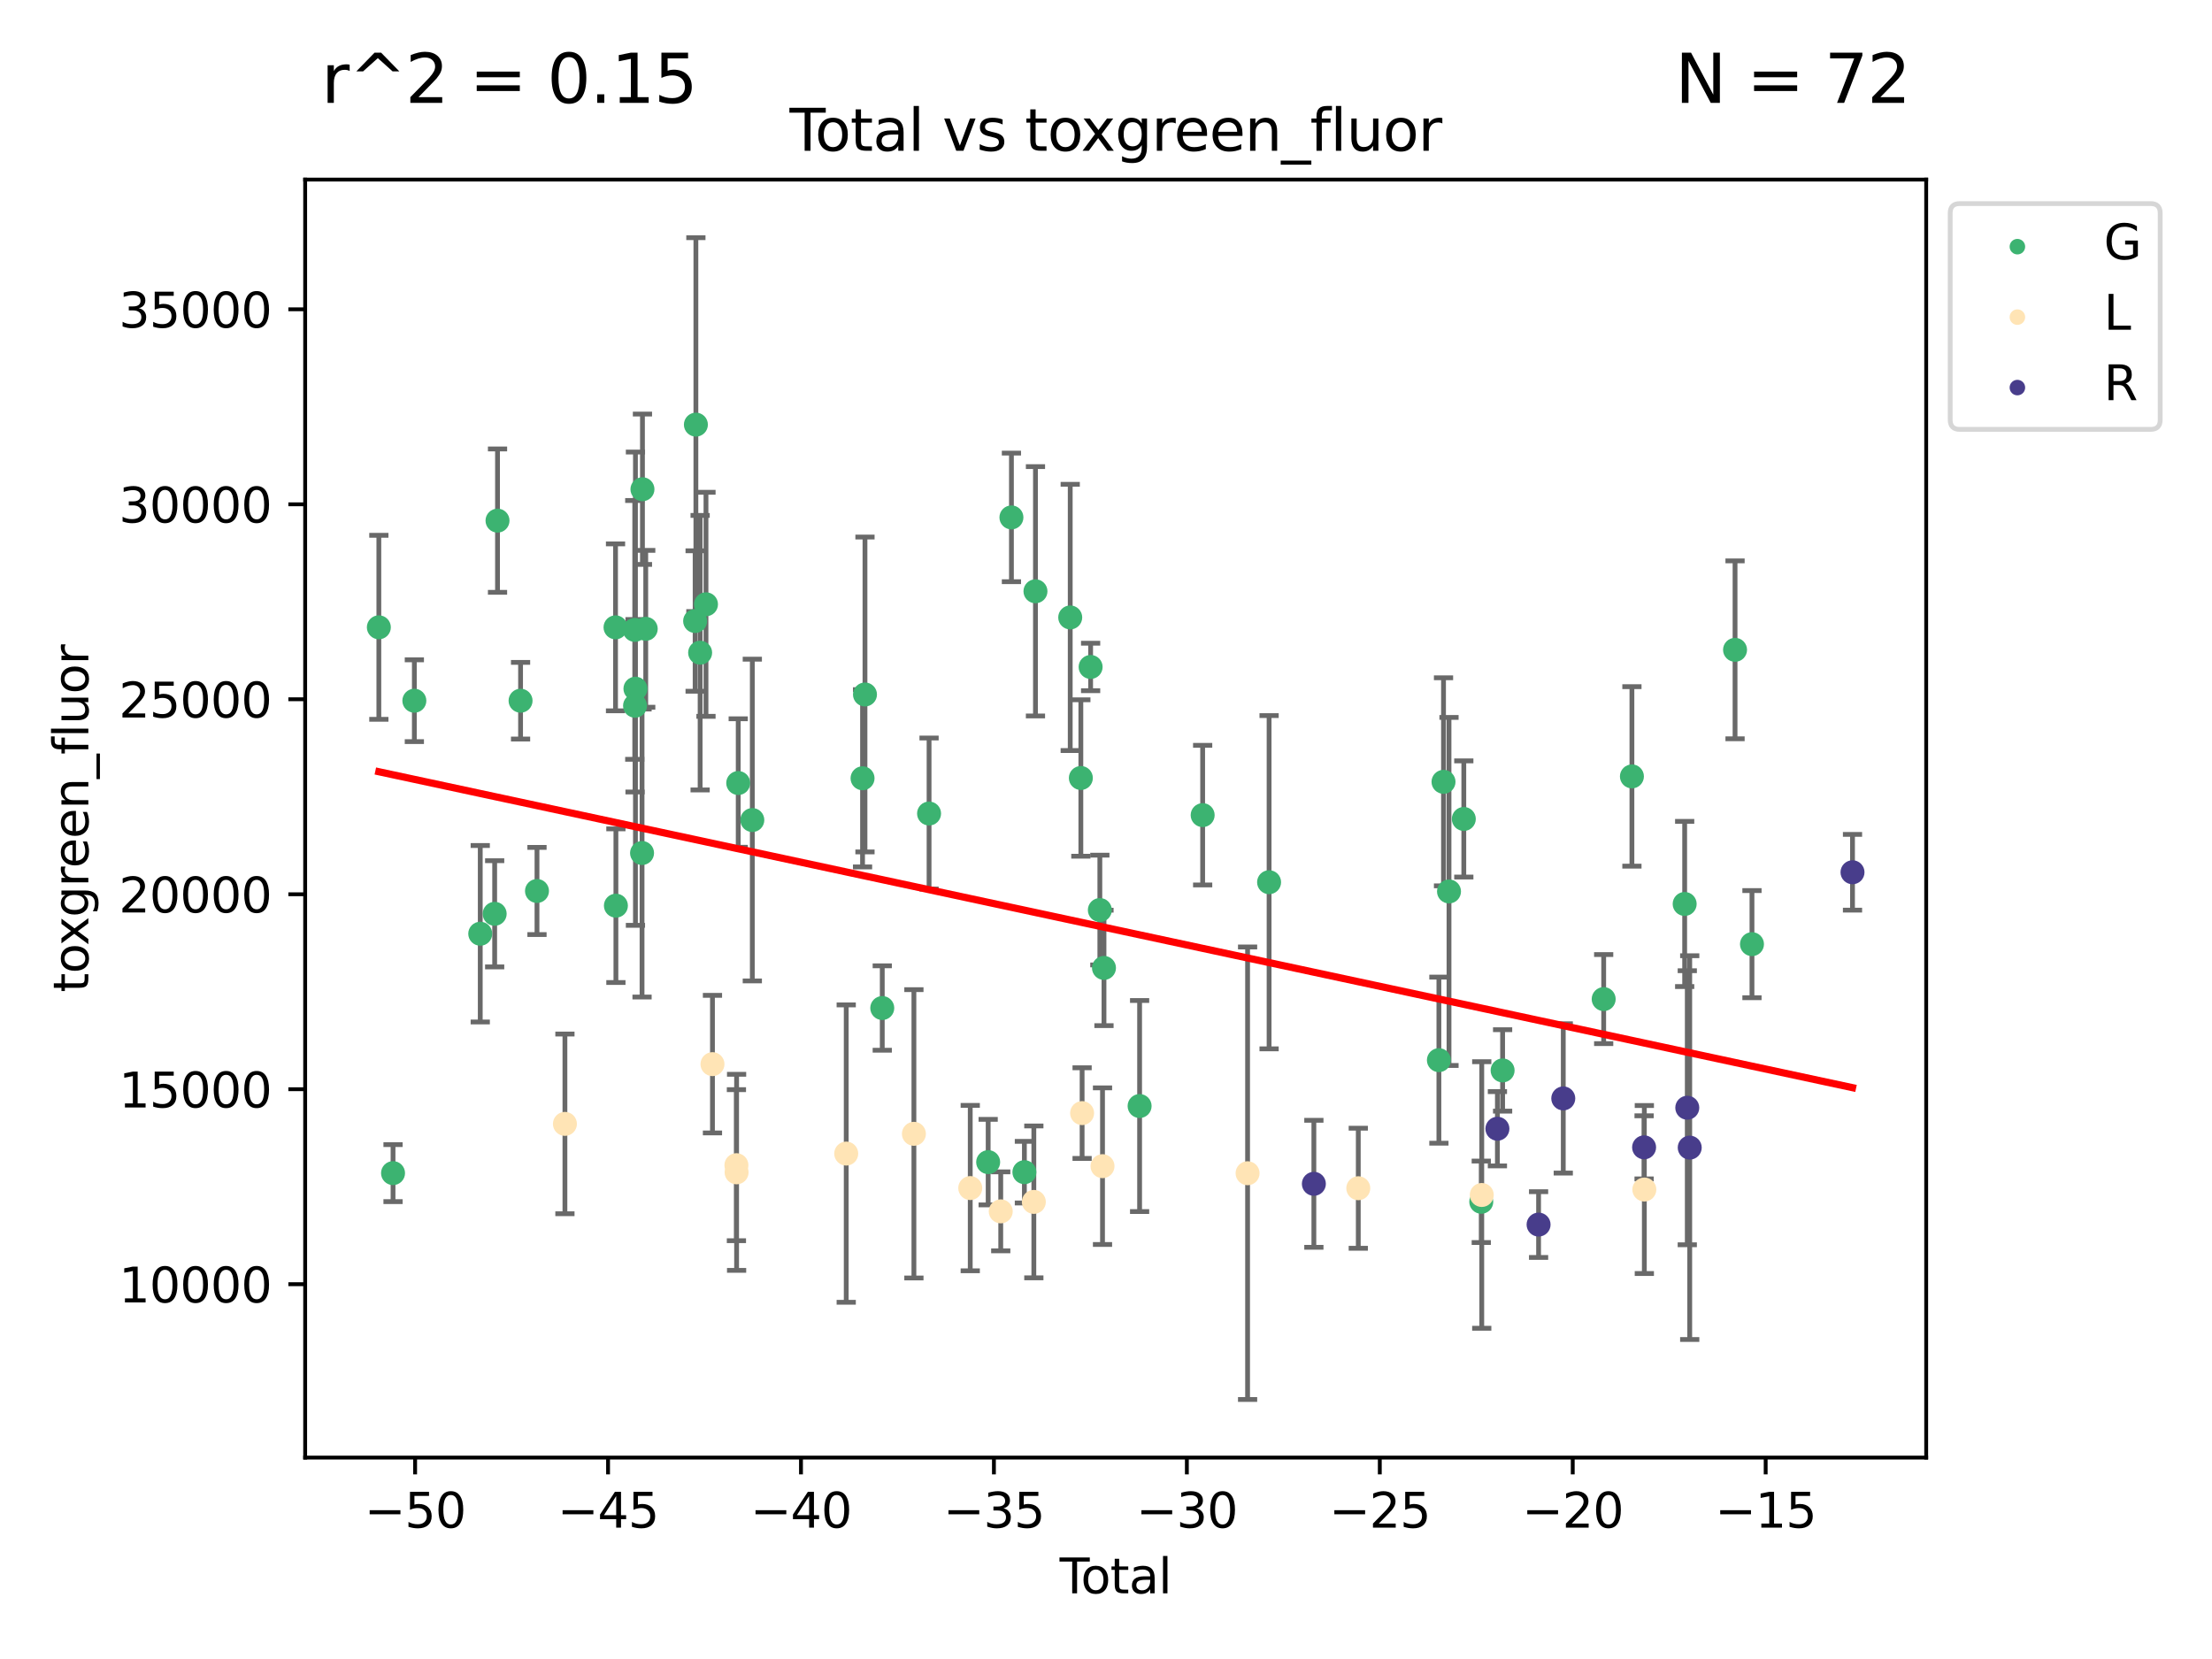 <?xml version="1.0" encoding="utf-8" standalone="no"?>
<!DOCTYPE svg PUBLIC "-//W3C//DTD SVG 1.1//EN"
  "http://www.w3.org/Graphics/SVG/1.1/DTD/svg11.dtd">
<svg xmlns:xlink="http://www.w3.org/1999/xlink" width="460.8pt" height="345.6pt" viewBox="0 0 460.8 345.6" xmlns="http://www.w3.org/2000/svg" version="1.1">
 <defs>
  <style type="text/css">*{stroke-linejoin: round; stroke-linecap: butt}</style>
 </defs>
 <g id="figure_1">
  <g id="patch_1">
   <path d="M 0 345.6 
L 460.8 345.6 
L 460.8 0 
L 0 0 
z
" style="fill: #ffffff"/>
  </g>
  <g id="axes_1">
   <g id="patch_2">
    <path d="M 63.571 303.64 
L 401.26 303.64 
L 401.26 37.411 
L 63.571 37.411 
z
" style="fill: #ffffff"/>
   </g>
   <g id="PathCollection_1">
    <defs>
     <path id="m576dd0f51a" d="M 0 1.118 
C 0.297 1.118 0.581 1 0.791 0.791 
C 1 0.581 1.118 0.297 1.118 0 
C 1.118 -0.297 1 -0.581 0.791 -0.791 
C 0.581 -1 0.297 -1.118 0 -1.118 
C -0.297 -1.118 -0.581 -1 -0.791 -0.791 
C -1 -0.581 -1.118 -0.297 -1.118 0 
C -1.118 0.297 -1 0.581 -0.791 0.791 
C -0.581 1 -0.297 1.118 0 1.118 
z
" style="stroke: #3cb371"/>
    </defs>
    <g clip-path="url(#p18aa67ae28)">
     <use xlink:href="#m576dd0f51a" x="78.921" y="130.68" style="fill: #3cb371; stroke: #3cb371"/>
     <use xlink:href="#m576dd0f51a" x="81.876" y="244.382" style="fill: #3cb371; stroke: #3cb371"/>
     <use xlink:href="#m576dd0f51a" x="86.317" y="145.971" style="fill: #3cb371; stroke: #3cb371"/>
     <use xlink:href="#m576dd0f51a" x="100.045" y="194.513" style="fill: #3cb371; stroke: #3cb371"/>
     <use xlink:href="#m576dd0f51a" x="103.048" y="190.364" style="fill: #3cb371; stroke: #3cb371"/>
     <use xlink:href="#m576dd0f51a" x="103.642" y="108.457" style="fill: #3cb371; stroke: #3cb371"/>
     <use xlink:href="#m576dd0f51a" x="108.443" y="145.972" style="fill: #3cb371; stroke: #3cb371"/>
     <use xlink:href="#m576dd0f51a" x="111.865" y="185.609" style="fill: #3cb371; stroke: #3cb371"/>
     <use xlink:href="#m576dd0f51a" x="128.226" y="130.688" style="fill: #3cb371; stroke: #3cb371"/>
     <use xlink:href="#m576dd0f51a" x="128.304" y="188.668" style="fill: #3cb371; stroke: #3cb371"/>
     <use xlink:href="#m576dd0f51a" x="132.233" y="131.218" style="fill: #3cb371; stroke: #3cb371"/>
     <use xlink:href="#m576dd0f51a" x="132.293" y="147.022" style="fill: #3cb371; stroke: #3cb371"/>
     <use xlink:href="#m576dd0f51a" x="132.375" y="143.467" style="fill: #3cb371; stroke: #3cb371"/>
     <use xlink:href="#m576dd0f51a" x="133.75" y="177.699" style="fill: #3cb371; stroke: #3cb371"/>
     <use xlink:href="#m576dd0f51a" x="133.835" y="101.918" style="fill: #3cb371; stroke: #3cb371"/>
     <use xlink:href="#m576dd0f51a" x="134.518" y="130.995" style="fill: #3cb371; stroke: #3cb371"/>
     <use xlink:href="#m576dd0f51a" x="144.809" y="129.37" style="fill: #3cb371; stroke: #3cb371"/>
     <use xlink:href="#m576dd0f51a" x="144.967" y="88.458" style="fill: #3cb371; stroke: #3cb371"/>
     <use xlink:href="#m576dd0f51a" x="145.85" y="135.966" style="fill: #3cb371; stroke: #3cb371"/>
     <use xlink:href="#m576dd0f51a" x="147.069" y="125.886" style="fill: #3cb371; stroke: #3cb371"/>
     <use xlink:href="#m576dd0f51a" x="153.786" y="163.118" style="fill: #3cb371; stroke: #3cb371"/>
     <use xlink:href="#m576dd0f51a" x="156.721" y="170.829" style="fill: #3cb371; stroke: #3cb371"/>
     <use xlink:href="#m576dd0f51a" x="179.685" y="162.13" style="fill: #3cb371; stroke: #3cb371"/>
     <use xlink:href="#m576dd0f51a" x="180.19" y="144.673" style="fill: #3cb371; stroke: #3cb371"/>
     <use xlink:href="#m576dd0f51a" x="183.791" y="209.991" style="fill: #3cb371; stroke: #3cb371"/>
     <use xlink:href="#m576dd0f51a" x="193.541" y="169.473" style="fill: #3cb371; stroke: #3cb371"/>
     <use xlink:href="#m576dd0f51a" x="205.853" y="242.091" style="fill: #3cb371; stroke: #3cb371"/>
     <use xlink:href="#m576dd0f51a" x="210.699" y="107.786" style="fill: #3cb371; stroke: #3cb371"/>
     <use xlink:href="#m576dd0f51a" x="213.4" y="244.185" style="fill: #3cb371; stroke: #3cb371"/>
     <use xlink:href="#m576dd0f51a" x="215.706" y="123.176" style="fill: #3cb371; stroke: #3cb371"/>
     <use xlink:href="#m576dd0f51a" x="222.947" y="128.623" style="fill: #3cb371; stroke: #3cb371"/>
     <use xlink:href="#m576dd0f51a" x="225.161" y="162.07" style="fill: #3cb371; stroke: #3cb371"/>
     <use xlink:href="#m576dd0f51a" x="227.196" y="138.94" style="fill: #3cb371; stroke: #3cb371"/>
     <use xlink:href="#m576dd0f51a" x="229.119" y="189.577" style="fill: #3cb371; stroke: #3cb371"/>
     <use xlink:href="#m576dd0f51a" x="229.979" y="201.636" style="fill: #3cb371; stroke: #3cb371"/>
     <use xlink:href="#m576dd0f51a" x="237.401" y="230.406" style="fill: #3cb371; stroke: #3cb371"/>
     <use xlink:href="#m576dd0f51a" x="250.535" y="169.805" style="fill: #3cb371; stroke: #3cb371"/>
     <use xlink:href="#m576dd0f51a" x="264.374" y="183.781" style="fill: #3cb371; stroke: #3cb371"/>
     <use xlink:href="#m576dd0f51a" x="299.749" y="220.849" style="fill: #3cb371; stroke: #3cb371"/>
     <use xlink:href="#m576dd0f51a" x="300.711" y="162.869" style="fill: #3cb371; stroke: #3cb371"/>
     <use xlink:href="#m576dd0f51a" x="301.854" y="185.706" style="fill: #3cb371; stroke: #3cb371"/>
     <use xlink:href="#m576dd0f51a" x="304.938" y="170.604" style="fill: #3cb371; stroke: #3cb371"/>
     <use xlink:href="#m576dd0f51a" x="308.574" y="250.355" style="fill: #3cb371; stroke: #3cb371"/>
     <use xlink:href="#m576dd0f51a" x="313.021" y="222.988" style="fill: #3cb371; stroke: #3cb371"/>
     <use xlink:href="#m576dd0f51a" x="334.076" y="208.128" style="fill: #3cb371; stroke: #3cb371"/>
     <use xlink:href="#m576dd0f51a" x="339.959" y="161.74" style="fill: #3cb371; stroke: #3cb371"/>
     <use xlink:href="#m576dd0f51a" x="350.947" y="188.311" style="fill: #3cb371; stroke: #3cb371"/>
     <use xlink:href="#m576dd0f51a" x="361.442" y="135.371" style="fill: #3cb371; stroke: #3cb371"/>
     <use xlink:href="#m576dd0f51a" x="364.968" y="196.684" style="fill: #3cb371; stroke: #3cb371"/>
    </g>
   </g>
   <g id="PathCollection_2">
    <defs>
     <path id="m03f15255a5" d="M 0 1.118 
C 0.297 1.118 0.581 1 0.791 0.791 
C 1 0.581 1.118 0.297 1.118 0 
C 1.118 -0.297 1 -0.581 0.791 -0.791 
C 0.581 -1 0.297 -1.118 0 -1.118 
C -0.297 -1.118 -0.581 -1 -0.791 -0.791 
C -1 -0.581 -1.118 -0.297 -1.118 0 
C -1.118 0.297 -1 0.581 -0.791 0.791 
C -0.581 1 -0.297 1.118 0 1.118 
z
" style="stroke: #ffe4b5"/>
    </defs>
    <g clip-path="url(#p18aa67ae28)">
     <use xlink:href="#m03f15255a5" x="117.684" y="234.126" style="fill: #ffe4b5; stroke: #ffe4b5"/>
     <use xlink:href="#m03f15255a5" x="148.42" y="221.68" style="fill: #ffe4b5; stroke: #ffe4b5"/>
     <use xlink:href="#m03f15255a5" x="153.409" y="242.729" style="fill: #ffe4b5; stroke: #ffe4b5"/>
     <use xlink:href="#m03f15255a5" x="153.446" y="244.218" style="fill: #ffe4b5; stroke: #ffe4b5"/>
     <use xlink:href="#m03f15255a5" x="176.283" y="240.313" style="fill: #ffe4b5; stroke: #ffe4b5"/>
     <use xlink:href="#m03f15255a5" x="190.384" y="236.195" style="fill: #ffe4b5; stroke: #ffe4b5"/>
     <use xlink:href="#m03f15255a5" x="202.12" y="247.497" style="fill: #ffe4b5; stroke: #ffe4b5"/>
     <use xlink:href="#m03f15255a5" x="208.474" y="252.347" style="fill: #ffe4b5; stroke: #ffe4b5"/>
     <use xlink:href="#m03f15255a5" x="215.368" y="250.379" style="fill: #ffe4b5; stroke: #ffe4b5"/>
     <use xlink:href="#m03f15255a5" x="225.423" y="231.881" style="fill: #ffe4b5; stroke: #ffe4b5"/>
     <use xlink:href="#m03f15255a5" x="229.673" y="242.934" style="fill: #ffe4b5; stroke: #ffe4b5"/>
     <use xlink:href="#m03f15255a5" x="259.895" y="244.406" style="fill: #ffe4b5; stroke: #ffe4b5"/>
     <use xlink:href="#m03f15255a5" x="282.955" y="247.532" style="fill: #ffe4b5; stroke: #ffe4b5"/>
     <use xlink:href="#m03f15255a5" x="308.677" y="248.936" style="fill: #ffe4b5; stroke: #ffe4b5"/>
     <use xlink:href="#m03f15255a5" x="342.545" y="247.801" style="fill: #ffe4b5; stroke: #ffe4b5"/>
    </g>
   </g>
   <g id="PathCollection_3">
    <defs>
     <path id="m2d33e726fe" d="M 0 1.118 
C 0.297 1.118 0.581 1 0.791 0.791 
C 1 0.581 1.118 0.297 1.118 0 
C 1.118 -0.297 1 -0.581 0.791 -0.791 
C 0.581 -1 0.297 -1.118 0 -1.118 
C -0.297 -1.118 -0.581 -1 -0.791 -0.791 
C -1 -0.581 -1.118 -0.297 -1.118 0 
C -1.118 0.297 -1 0.581 -0.791 0.791 
C -0.581 1 -0.297 1.118 0 1.118 
z
" style="stroke: #483d8b"/>
    </defs>
    <g clip-path="url(#p18aa67ae28)">
     <use xlink:href="#m2d33e726fe" x="273.703" y="246.61" style="fill: #483d8b; stroke: #483d8b"/>
     <use xlink:href="#m2d33e726fe" x="311.938" y="235.138" style="fill: #483d8b; stroke: #483d8b"/>
     <use xlink:href="#m2d33e726fe" x="320.515" y="255.102" style="fill: #483d8b; stroke: #483d8b"/>
     <use xlink:href="#m2d33e726fe" x="325.659" y="228.82" style="fill: #483d8b; stroke: #483d8b"/>
     <use xlink:href="#m2d33e726fe" x="342.495" y="239.013" style="fill: #483d8b; stroke: #483d8b"/>
     <use xlink:href="#m2d33e726fe" x="351.491" y="230.761" style="fill: #483d8b; stroke: #483d8b"/>
     <use xlink:href="#m2d33e726fe" x="352.001" y="239.071" style="fill: #483d8b; stroke: #483d8b"/>
     <use xlink:href="#m2d33e726fe" x="385.911" y="181.708" style="fill: #483d8b; stroke: #483d8b"/>
    </g>
   </g>
   <g id="matplotlib.axis_1">
    <g id="xtick_1">
     <g id="line2d_1">
      <defs>
       <path id="m47366904b6" d="M 0 0 
L 0 3.5 
" style="stroke: #000000; stroke-width: 0.8"/>
      </defs>
      <g>
       <use xlink:href="#m47366904b6" x="86.476" y="303.64" style="stroke: #000000; stroke-width: 0.8"/>
      </g>
     </g>
     <g id="text_1">
      <!-- −50 -->
      <g transform="translate(75.924 318.238)scale(0.1 -0.1)">
       <defs>
        <path id="DejaVuSans-2212" d="M 678 2272 
L 4684 2272 
L 4684 1741 
L 678 1741 
L 678 2272 
z
" transform="scale(0.016)"/>
        <path id="DejaVuSans-35" d="M 691 4666 
L 3169 4666 
L 3169 4134 
L 1269 4134 
L 1269 2991 
Q 1406 3038 1543 3061 
Q 1681 3084 1819 3084 
Q 2600 3084 3056 2656 
Q 3513 2228 3513 1497 
Q 3513 744 3044 326 
Q 2575 -91 1722 -91 
Q 1428 -91 1123 -41 
Q 819 9 494 109 
L 494 744 
Q 775 591 1075 516 
Q 1375 441 1709 441 
Q 2250 441 2565 725 
Q 2881 1009 2881 1497 
Q 2881 1984 2565 2268 
Q 2250 2553 1709 2553 
Q 1456 2553 1204 2497 
Q 953 2441 691 2322 
L 691 4666 
z
" transform="scale(0.016)"/>
        <path id="DejaVuSans-30" d="M 2034 4250 
Q 1547 4250 1301 3770 
Q 1056 3291 1056 2328 
Q 1056 1369 1301 889 
Q 1547 409 2034 409 
Q 2525 409 2770 889 
Q 3016 1369 3016 2328 
Q 3016 3291 2770 3770 
Q 2525 4250 2034 4250 
z
M 2034 4750 
Q 2819 4750 3233 4129 
Q 3647 3509 3647 2328 
Q 3647 1150 3233 529 
Q 2819 -91 2034 -91 
Q 1250 -91 836 529 
Q 422 1150 422 2328 
Q 422 3509 836 4129 
Q 1250 4750 2034 4750 
z
" transform="scale(0.016)"/>
       </defs>
       <use xlink:href="#DejaVuSans-2212"/>
       <use xlink:href="#DejaVuSans-35" x="83.789"/>
       <use xlink:href="#DejaVuSans-30" x="147.412"/>
      </g>
     </g>
    </g>
    <g id="xtick_2">
     <g id="line2d_2">
      <g>
       <use xlink:href="#m47366904b6" x="126.668" y="303.64" style="stroke: #000000; stroke-width: 0.8"/>
      </g>
     </g>
     <g id="text_2">
      <!-- −45 -->
      <g transform="translate(116.116 318.238)scale(0.1 -0.1)">
       <defs>
        <path id="DejaVuSans-34" d="M 2419 4116 
L 825 1625 
L 2419 1625 
L 2419 4116 
z
M 2253 4666 
L 3047 4666 
L 3047 1625 
L 3713 1625 
L 3713 1100 
L 3047 1100 
L 3047 0 
L 2419 0 
L 2419 1100 
L 313 1100 
L 313 1709 
L 2253 4666 
z
" transform="scale(0.016)"/>
       </defs>
       <use xlink:href="#DejaVuSans-2212"/>
       <use xlink:href="#DejaVuSans-34" x="83.789"/>
       <use xlink:href="#DejaVuSans-35" x="147.412"/>
      </g>
     </g>
    </g>
    <g id="xtick_3">
     <g id="line2d_3">
      <g>
       <use xlink:href="#m47366904b6" x="166.86" y="303.64" style="stroke: #000000; stroke-width: 0.8"/>
      </g>
     </g>
     <g id="text_3">
      <!-- −40 -->
      <g transform="translate(156.308 318.238)scale(0.1 -0.1)">
       <use xlink:href="#DejaVuSans-2212"/>
       <use xlink:href="#DejaVuSans-34" x="83.789"/>
       <use xlink:href="#DejaVuSans-30" x="147.412"/>
      </g>
     </g>
    </g>
    <g id="xtick_4">
     <g id="line2d_4">
      <g>
       <use xlink:href="#m47366904b6" x="207.052" y="303.64" style="stroke: #000000; stroke-width: 0.8"/>
      </g>
     </g>
     <g id="text_4">
      <!-- −35 -->
      <g transform="translate(196.5 318.238)scale(0.1 -0.1)">
       <defs>
        <path id="DejaVuSans-33" d="M 2597 2516 
Q 3050 2419 3304 2112 
Q 3559 1806 3559 1356 
Q 3559 666 3084 287 
Q 2609 -91 1734 -91 
Q 1441 -91 1130 -33 
Q 819 25 488 141 
L 488 750 
Q 750 597 1062 519 
Q 1375 441 1716 441 
Q 2309 441 2620 675 
Q 2931 909 2931 1356 
Q 2931 1769 2642 2001 
Q 2353 2234 1838 2234 
L 1294 2234 
L 1294 2753 
L 1863 2753 
Q 2328 2753 2575 2939 
Q 2822 3125 2822 3475 
Q 2822 3834 2567 4026 
Q 2313 4219 1838 4219 
Q 1578 4219 1281 4162 
Q 984 4106 628 3988 
L 628 4550 
Q 988 4650 1302 4700 
Q 1616 4750 1894 4750 
Q 2613 4750 3031 4423 
Q 3450 4097 3450 3541 
Q 3450 3153 3228 2886 
Q 3006 2619 2597 2516 
z
" transform="scale(0.016)"/>
       </defs>
       <use xlink:href="#DejaVuSans-2212"/>
       <use xlink:href="#DejaVuSans-33" x="83.789"/>
       <use xlink:href="#DejaVuSans-35" x="147.412"/>
      </g>
     </g>
    </g>
    <g id="xtick_5">
     <g id="line2d_5">
      <g>
       <use xlink:href="#m47366904b6" x="247.245" y="303.64" style="stroke: #000000; stroke-width: 0.8"/>
      </g>
     </g>
     <g id="text_5">
      <!-- −30 -->
      <g transform="translate(236.692 318.238)scale(0.1 -0.1)">
       <use xlink:href="#DejaVuSans-2212"/>
       <use xlink:href="#DejaVuSans-33" x="83.789"/>
       <use xlink:href="#DejaVuSans-30" x="147.412"/>
      </g>
     </g>
    </g>
    <g id="xtick_6">
     <g id="line2d_6">
      <g>
       <use xlink:href="#m47366904b6" x="287.437" y="303.64" style="stroke: #000000; stroke-width: 0.8"/>
      </g>
     </g>
     <g id="text_6">
      <!-- −25 -->
      <g transform="translate(276.884 318.238)scale(0.1 -0.1)">
       <defs>
        <path id="DejaVuSans-32" d="M 1228 531 
L 3431 531 
L 3431 0 
L 469 0 
L 469 531 
Q 828 903 1448 1529 
Q 2069 2156 2228 2338 
Q 2531 2678 2651 2914 
Q 2772 3150 2772 3378 
Q 2772 3750 2511 3984 
Q 2250 4219 1831 4219 
Q 1534 4219 1204 4116 
Q 875 4013 500 3803 
L 500 4441 
Q 881 4594 1212 4672 
Q 1544 4750 1819 4750 
Q 2544 4750 2975 4387 
Q 3406 4025 3406 3419 
Q 3406 3131 3298 2873 
Q 3191 2616 2906 2266 
Q 2828 2175 2409 1742 
Q 1991 1309 1228 531 
z
" transform="scale(0.016)"/>
       </defs>
       <use xlink:href="#DejaVuSans-2212"/>
       <use xlink:href="#DejaVuSans-32" x="83.789"/>
       <use xlink:href="#DejaVuSans-35" x="147.412"/>
      </g>
     </g>
    </g>
    <g id="xtick_7">
     <g id="line2d_7">
      <g>
       <use xlink:href="#m47366904b6" x="327.629" y="303.64" style="stroke: #000000; stroke-width: 0.8"/>
      </g>
     </g>
     <g id="text_7">
      <!-- −20 -->
      <g transform="translate(317.076 318.238)scale(0.1 -0.1)">
       <use xlink:href="#DejaVuSans-2212"/>
       <use xlink:href="#DejaVuSans-32" x="83.789"/>
       <use xlink:href="#DejaVuSans-30" x="147.412"/>
      </g>
     </g>
    </g>
    <g id="xtick_8">
     <g id="line2d_8">
      <g>
       <use xlink:href="#m47366904b6" x="367.821" y="303.64" style="stroke: #000000; stroke-width: 0.8"/>
      </g>
     </g>
     <g id="text_8">
      <!-- −15 -->
      <g transform="translate(357.269 318.238)scale(0.1 -0.1)">
       <defs>
        <path id="DejaVuSans-31" d="M 794 531 
L 1825 531 
L 1825 4091 
L 703 3866 
L 703 4441 
L 1819 4666 
L 2450 4666 
L 2450 531 
L 3481 531 
L 3481 0 
L 794 0 
L 794 531 
z
" transform="scale(0.016)"/>
       </defs>
       <use xlink:href="#DejaVuSans-2212"/>
       <use xlink:href="#DejaVuSans-31" x="83.789"/>
       <use xlink:href="#DejaVuSans-35" x="147.412"/>
      </g>
     </g>
    </g>
    <g id="text_9">
     <!-- Total -->
     <g transform="translate(220.739 331.917)scale(0.1 -0.1)">
      <defs>
       <path id="DejaVuSans-54" d="M -19 4666 
L 3928 4666 
L 3928 4134 
L 2272 4134 
L 2272 0 
L 1638 0 
L 1638 4134 
L -19 4134 
L -19 4666 
z
" transform="scale(0.016)"/>
       <path id="DejaVuSans-6f" d="M 1959 3097 
Q 1497 3097 1228 2736 
Q 959 2375 959 1747 
Q 959 1119 1226 758 
Q 1494 397 1959 397 
Q 2419 397 2687 759 
Q 2956 1122 2956 1747 
Q 2956 2369 2687 2733 
Q 2419 3097 1959 3097 
z
M 1959 3584 
Q 2709 3584 3137 3096 
Q 3566 2609 3566 1747 
Q 3566 888 3137 398 
Q 2709 -91 1959 -91 
Q 1206 -91 779 398 
Q 353 888 353 1747 
Q 353 2609 779 3096 
Q 1206 3584 1959 3584 
z
" transform="scale(0.016)"/>
       <path id="DejaVuSans-74" d="M 1172 4494 
L 1172 3500 
L 2356 3500 
L 2356 3053 
L 1172 3053 
L 1172 1153 
Q 1172 725 1289 603 
Q 1406 481 1766 481 
L 2356 481 
L 2356 0 
L 1766 0 
Q 1100 0 847 248 
Q 594 497 594 1153 
L 594 3053 
L 172 3053 
L 172 3500 
L 594 3500 
L 594 4494 
L 1172 4494 
z
" transform="scale(0.016)"/>
       <path id="DejaVuSans-61" d="M 2194 1759 
Q 1497 1759 1228 1600 
Q 959 1441 959 1056 
Q 959 750 1161 570 
Q 1363 391 1709 391 
Q 2188 391 2477 730 
Q 2766 1069 2766 1631 
L 2766 1759 
L 2194 1759 
z
M 3341 1997 
L 3341 0 
L 2766 0 
L 2766 531 
Q 2569 213 2275 61 
Q 1981 -91 1556 -91 
Q 1019 -91 701 211 
Q 384 513 384 1019 
Q 384 1609 779 1909 
Q 1175 2209 1959 2209 
L 2766 2209 
L 2766 2266 
Q 2766 2663 2505 2880 
Q 2244 3097 1772 3097 
Q 1472 3097 1187 3025 
Q 903 2953 641 2809 
L 641 3341 
Q 956 3463 1253 3523 
Q 1550 3584 1831 3584 
Q 2591 3584 2966 3190 
Q 3341 2797 3341 1997 
z
" transform="scale(0.016)"/>
       <path id="DejaVuSans-6c" d="M 603 4863 
L 1178 4863 
L 1178 0 
L 603 0 
L 603 4863 
z
" transform="scale(0.016)"/>
      </defs>
      <use xlink:href="#DejaVuSans-54"/>
      <use xlink:href="#DejaVuSans-6f" x="44.084"/>
      <use xlink:href="#DejaVuSans-74" x="105.266"/>
      <use xlink:href="#DejaVuSans-61" x="144.475"/>
      <use xlink:href="#DejaVuSans-6c" x="205.754"/>
     </g>
    </g>
   </g>
   <g id="matplotlib.axis_2">
    <g id="ytick_1">
     <g id="line2d_9">
      <defs>
       <path id="mdaacab8839" d="M 0 0 
L -3.5 0 
" style="stroke: #000000; stroke-width: 0.8"/>
      </defs>
      <g>
       <use xlink:href="#mdaacab8839" x="63.571" y="267.522" style="stroke: #000000; stroke-width: 0.8"/>
      </g>
     </g>
     <g id="text_10">
      <!-- 10000 -->
      <g transform="translate(24.759 271.321)scale(0.1 -0.1)">
       <use xlink:href="#DejaVuSans-31"/>
       <use xlink:href="#DejaVuSans-30" x="63.623"/>
       <use xlink:href="#DejaVuSans-30" x="127.246"/>
       <use xlink:href="#DejaVuSans-30" x="190.869"/>
       <use xlink:href="#DejaVuSans-30" x="254.492"/>
      </g>
     </g>
    </g>
    <g id="ytick_2">
     <g id="line2d_10">
      <g>
       <use xlink:href="#mdaacab8839" x="63.571" y="226.905" style="stroke: #000000; stroke-width: 0.8"/>
      </g>
     </g>
     <g id="text_11">
      <!-- 15000 -->
      <g transform="translate(24.759 230.704)scale(0.1 -0.1)">
       <use xlink:href="#DejaVuSans-31"/>
       <use xlink:href="#DejaVuSans-35" x="63.623"/>
       <use xlink:href="#DejaVuSans-30" x="127.246"/>
       <use xlink:href="#DejaVuSans-30" x="190.869"/>
       <use xlink:href="#DejaVuSans-30" x="254.492"/>
      </g>
     </g>
    </g>
    <g id="ytick_3">
     <g id="line2d_11">
      <g>
       <use xlink:href="#mdaacab8839" x="63.571" y="186.288" style="stroke: #000000; stroke-width: 0.8"/>
      </g>
     </g>
     <g id="text_12">
      <!-- 20000 -->
      <g transform="translate(24.759 190.087)scale(0.1 -0.1)">
       <use xlink:href="#DejaVuSans-32"/>
       <use xlink:href="#DejaVuSans-30" x="63.623"/>
       <use xlink:href="#DejaVuSans-30" x="127.246"/>
       <use xlink:href="#DejaVuSans-30" x="190.869"/>
       <use xlink:href="#DejaVuSans-30" x="254.492"/>
      </g>
     </g>
    </g>
    <g id="ytick_4">
     <g id="line2d_12">
      <g>
       <use xlink:href="#mdaacab8839" x="63.571" y="145.67" style="stroke: #000000; stroke-width: 0.8"/>
      </g>
     </g>
     <g id="text_13">
      <!-- 25000 -->
      <g transform="translate(24.759 149.47)scale(0.1 -0.1)">
       <use xlink:href="#DejaVuSans-32"/>
       <use xlink:href="#DejaVuSans-35" x="63.623"/>
       <use xlink:href="#DejaVuSans-30" x="127.246"/>
       <use xlink:href="#DejaVuSans-30" x="190.869"/>
       <use xlink:href="#DejaVuSans-30" x="254.492"/>
      </g>
     </g>
    </g>
    <g id="ytick_5">
     <g id="line2d_13">
      <g>
       <use xlink:href="#mdaacab8839" x="63.571" y="105.053" style="stroke: #000000; stroke-width: 0.8"/>
      </g>
     </g>
     <g id="text_14">
      <!-- 30000 -->
      <g transform="translate(24.759 108.852)scale(0.1 -0.1)">
       <use xlink:href="#DejaVuSans-33"/>
       <use xlink:href="#DejaVuSans-30" x="63.623"/>
       <use xlink:href="#DejaVuSans-30" x="127.246"/>
       <use xlink:href="#DejaVuSans-30" x="190.869"/>
       <use xlink:href="#DejaVuSans-30" x="254.492"/>
      </g>
     </g>
    </g>
    <g id="ytick_6">
     <g id="line2d_14">
      <g>
       <use xlink:href="#mdaacab8839" x="63.571" y="64.436" style="stroke: #000000; stroke-width: 0.8"/>
      </g>
     </g>
     <g id="text_15">
      <!-- 35000 -->
      <g transform="translate(24.759 68.235)scale(0.1 -0.1)">
       <use xlink:href="#DejaVuSans-33"/>
       <use xlink:href="#DejaVuSans-35" x="63.623"/>
       <use xlink:href="#DejaVuSans-30" x="127.246"/>
       <use xlink:href="#DejaVuSans-30" x="190.869"/>
       <use xlink:href="#DejaVuSans-30" x="254.492"/>
      </g>
     </g>
    </g>
    <g id="text_16">
     <!-- toxgreen_fluor -->
     <g transform="translate(18.401 206.72)rotate(-90)scale(0.1 -0.1)">
      <defs>
       <path id="DejaVuSans-78" d="M 3513 3500 
L 2247 1797 
L 3578 0 
L 2900 0 
L 1881 1375 
L 863 0 
L 184 0 
L 1544 1831 
L 300 3500 
L 978 3500 
L 1906 2253 
L 2834 3500 
L 3513 3500 
z
" transform="scale(0.016)"/>
       <path id="DejaVuSans-67" d="M 2906 1791 
Q 2906 2416 2648 2759 
Q 2391 3103 1925 3103 
Q 1463 3103 1205 2759 
Q 947 2416 947 1791 
Q 947 1169 1205 825 
Q 1463 481 1925 481 
Q 2391 481 2648 825 
Q 2906 1169 2906 1791 
z
M 3481 434 
Q 3481 -459 3084 -895 
Q 2688 -1331 1869 -1331 
Q 1566 -1331 1297 -1286 
Q 1028 -1241 775 -1147 
L 775 -588 
Q 1028 -725 1275 -790 
Q 1522 -856 1778 -856 
Q 2344 -856 2625 -561 
Q 2906 -266 2906 331 
L 2906 616 
Q 2728 306 2450 153 
Q 2172 0 1784 0 
Q 1141 0 747 490 
Q 353 981 353 1791 
Q 353 2603 747 3093 
Q 1141 3584 1784 3584 
Q 2172 3584 2450 3431 
Q 2728 3278 2906 2969 
L 2906 3500 
L 3481 3500 
L 3481 434 
z
" transform="scale(0.016)"/>
       <path id="DejaVuSans-72" d="M 2631 2963 
Q 2534 3019 2420 3045 
Q 2306 3072 2169 3072 
Q 1681 3072 1420 2755 
Q 1159 2438 1159 1844 
L 1159 0 
L 581 0 
L 581 3500 
L 1159 3500 
L 1159 2956 
Q 1341 3275 1631 3429 
Q 1922 3584 2338 3584 
Q 2397 3584 2469 3576 
Q 2541 3569 2628 3553 
L 2631 2963 
z
" transform="scale(0.016)"/>
       <path id="DejaVuSans-65" d="M 3597 1894 
L 3597 1613 
L 953 1613 
Q 991 1019 1311 708 
Q 1631 397 2203 397 
Q 2534 397 2845 478 
Q 3156 559 3463 722 
L 3463 178 
Q 3153 47 2828 -22 
Q 2503 -91 2169 -91 
Q 1331 -91 842 396 
Q 353 884 353 1716 
Q 353 2575 817 3079 
Q 1281 3584 2069 3584 
Q 2775 3584 3186 3129 
Q 3597 2675 3597 1894 
z
M 3022 2063 
Q 3016 2534 2758 2815 
Q 2500 3097 2075 3097 
Q 1594 3097 1305 2825 
Q 1016 2553 972 2059 
L 3022 2063 
z
" transform="scale(0.016)"/>
       <path id="DejaVuSans-6e" d="M 3513 2113 
L 3513 0 
L 2938 0 
L 2938 2094 
Q 2938 2591 2744 2837 
Q 2550 3084 2163 3084 
Q 1697 3084 1428 2787 
Q 1159 2491 1159 1978 
L 1159 0 
L 581 0 
L 581 3500 
L 1159 3500 
L 1159 2956 
Q 1366 3272 1645 3428 
Q 1925 3584 2291 3584 
Q 2894 3584 3203 3211 
Q 3513 2838 3513 2113 
z
" transform="scale(0.016)"/>
       <path id="DejaVuSans-5f" d="M 3263 -1063 
L 3263 -1509 
L -63 -1509 
L -63 -1063 
L 3263 -1063 
z
" transform="scale(0.016)"/>
       <path id="DejaVuSans-66" d="M 2375 4863 
L 2375 4384 
L 1825 4384 
Q 1516 4384 1395 4259 
Q 1275 4134 1275 3809 
L 1275 3500 
L 2222 3500 
L 2222 3053 
L 1275 3053 
L 1275 0 
L 697 0 
L 697 3053 
L 147 3053 
L 147 3500 
L 697 3500 
L 697 3744 
Q 697 4328 969 4595 
Q 1241 4863 1831 4863 
L 2375 4863 
z
" transform="scale(0.016)"/>
       <path id="DejaVuSans-75" d="M 544 1381 
L 544 3500 
L 1119 3500 
L 1119 1403 
Q 1119 906 1312 657 
Q 1506 409 1894 409 
Q 2359 409 2629 706 
Q 2900 1003 2900 1516 
L 2900 3500 
L 3475 3500 
L 3475 0 
L 2900 0 
L 2900 538 
Q 2691 219 2414 64 
Q 2138 -91 1772 -91 
Q 1169 -91 856 284 
Q 544 659 544 1381 
z
M 1991 3584 
L 1991 3584 
z
" transform="scale(0.016)"/>
      </defs>
      <use xlink:href="#DejaVuSans-74"/>
      <use xlink:href="#DejaVuSans-6f" x="39.209"/>
      <use xlink:href="#DejaVuSans-78" x="97.266"/>
      <use xlink:href="#DejaVuSans-67" x="156.445"/>
      <use xlink:href="#DejaVuSans-72" x="219.922"/>
      <use xlink:href="#DejaVuSans-65" x="258.785"/>
      <use xlink:href="#DejaVuSans-65" x="320.309"/>
      <use xlink:href="#DejaVuSans-6e" x="381.832"/>
      <use xlink:href="#DejaVuSans-5f" x="445.211"/>
      <use xlink:href="#DejaVuSans-66" x="495.211"/>
      <use xlink:href="#DejaVuSans-6c" x="530.416"/>
      <use xlink:href="#DejaVuSans-75" x="558.199"/>
      <use xlink:href="#DejaVuSans-6f" x="621.578"/>
      <use xlink:href="#DejaVuSans-72" x="682.76"/>
     </g>
    </g>
   </g>
   <g id="LineCollection_1">
    <path d="M 78.921 149.846 
L 78.921 111.515 
" clip-path="url(#p18aa67ae28)" style="fill: none; stroke: #696969"/>
    <path d="M 81.876 250.318 
L 81.876 238.445 
" clip-path="url(#p18aa67ae28)" style="fill: none; stroke: #696969"/>
    <path d="M 86.317 154.487 
L 86.317 137.455 
" clip-path="url(#p18aa67ae28)" style="fill: none; stroke: #696969"/>
    <path d="M 100.045 212.892 
L 100.045 176.134 
" clip-path="url(#p18aa67ae28)" style="fill: none; stroke: #696969"/>
    <path d="M 103.048 201.424 
L 103.048 179.304 
" clip-path="url(#p18aa67ae28)" style="fill: none; stroke: #696969"/>
    <path d="M 103.642 123.39 
L 103.642 93.523 
" clip-path="url(#p18aa67ae28)" style="fill: none; stroke: #696969"/>
    <path d="M 108.443 153.958 
L 108.443 137.987 
" clip-path="url(#p18aa67ae28)" style="fill: none; stroke: #696969"/>
    <path d="M 111.865 194.686 
L 111.865 176.531 
" clip-path="url(#p18aa67ae28)" style="fill: none; stroke: #696969"/>
    <path d="M 128.226 148.078 
L 128.226 113.299 
" clip-path="url(#p18aa67ae28)" style="fill: none; stroke: #696969"/>
    <path d="M 128.304 204.672 
L 128.304 172.665 
" clip-path="url(#p18aa67ae28)" style="fill: none; stroke: #696969"/>
    <path d="M 132.233 158.174 
L 132.233 104.262 
" clip-path="url(#p18aa67ae28)" style="fill: none; stroke: #696969"/>
    <path d="M 132.293 164.987 
L 132.293 129.057 
" clip-path="url(#p18aa67ae28)" style="fill: none; stroke: #696969"/>
    <path d="M 132.375 192.763 
L 132.375 94.171 
" clip-path="url(#p18aa67ae28)" style="fill: none; stroke: #696969"/>
    <path d="M 133.75 207.699 
L 133.75 147.7 
" clip-path="url(#p18aa67ae28)" style="fill: none; stroke: #696969"/>
    <path d="M 133.835 117.581 
L 133.835 86.256 
" clip-path="url(#p18aa67ae28)" style="fill: none; stroke: #696969"/>
    <path d="M 134.518 147.334 
L 134.518 114.656 
" clip-path="url(#p18aa67ae28)" style="fill: none; stroke: #696969"/>
    <path d="M 144.809 144 
L 144.809 114.74 
" clip-path="url(#p18aa67ae28)" style="fill: none; stroke: #696969"/>
    <path d="M 144.967 127.403 
L 144.967 49.513 
" clip-path="url(#p18aa67ae28)" style="fill: none; stroke: #696969"/>
    <path d="M 145.85 164.559 
L 145.85 107.374 
" clip-path="url(#p18aa67ae28)" style="fill: none; stroke: #696969"/>
    <path d="M 147.069 149.225 
L 147.069 102.547 
" clip-path="url(#p18aa67ae28)" style="fill: none; stroke: #696969"/>
    <path d="M 153.786 176.504 
L 153.786 149.732 
" clip-path="url(#p18aa67ae28)" style="fill: none; stroke: #696969"/>
    <path d="M 156.721 204.341 
L 156.721 137.317 
" clip-path="url(#p18aa67ae28)" style="fill: none; stroke: #696969"/>
    <path d="M 179.685 180.598 
L 179.685 143.662 
" clip-path="url(#p18aa67ae28)" style="fill: none; stroke: #696969"/>
    <path d="M 180.19 177.47 
L 180.19 111.876 
" clip-path="url(#p18aa67ae28)" style="fill: none; stroke: #696969"/>
    <path d="M 183.791 218.783 
L 183.791 201.199 
" clip-path="url(#p18aa67ae28)" style="fill: none; stroke: #696969"/>
    <path d="M 193.541 185.205 
L 193.541 153.741 
" clip-path="url(#p18aa67ae28)" style="fill: none; stroke: #696969"/>
    <path d="M 205.853 251 
L 205.853 233.181 
" clip-path="url(#p18aa67ae28)" style="fill: none; stroke: #696969"/>
    <path d="M 210.699 121.181 
L 210.699 94.391 
" clip-path="url(#p18aa67ae28)" style="fill: none; stroke: #696969"/>
    <path d="M 213.4 250.601 
L 213.4 237.77 
" clip-path="url(#p18aa67ae28)" style="fill: none; stroke: #696969"/>
    <path d="M 215.706 149.148 
L 215.706 97.205 
" clip-path="url(#p18aa67ae28)" style="fill: none; stroke: #696969"/>
    <path d="M 222.947 156.354 
L 222.947 100.892 
" clip-path="url(#p18aa67ae28)" style="fill: none; stroke: #696969"/>
    <path d="M 225.161 178.364 
L 225.161 145.777 
" clip-path="url(#p18aa67ae28)" style="fill: none; stroke: #696969"/>
    <path d="M 227.196 143.883 
L 227.196 133.997 
" clip-path="url(#p18aa67ae28)" style="fill: none; stroke: #696969"/>
    <path d="M 229.119 201.013 
L 229.119 178.142 
" clip-path="url(#p18aa67ae28)" style="fill: none; stroke: #696969"/>
    <path d="M 229.979 213.659 
L 229.979 189.613 
" clip-path="url(#p18aa67ae28)" style="fill: none; stroke: #696969"/>
    <path d="M 237.401 252.386 
L 237.401 208.425 
" clip-path="url(#p18aa67ae28)" style="fill: none; stroke: #696969"/>
    <path d="M 250.535 184.348 
L 250.535 155.263 
" clip-path="url(#p18aa67ae28)" style="fill: none; stroke: #696969"/>
    <path d="M 264.374 218.491 
L 264.374 149.071 
" clip-path="url(#p18aa67ae28)" style="fill: none; stroke: #696969"/>
    <path d="M 299.749 238.145 
L 299.749 203.553 
" clip-path="url(#p18aa67ae28)" style="fill: none; stroke: #696969"/>
    <path d="M 300.711 184.539 
L 300.711 141.198 
" clip-path="url(#p18aa67ae28)" style="fill: none; stroke: #696969"/>
    <path d="M 301.854 221.958 
L 301.854 149.453 
" clip-path="url(#p18aa67ae28)" style="fill: none; stroke: #696969"/>
    <path d="M 304.938 182.705 
L 304.938 158.502 
" clip-path="url(#p18aa67ae28)" style="fill: none; stroke: #696969"/>
    <path d="M 308.574 258.839 
L 308.574 241.872 
" clip-path="url(#p18aa67ae28)" style="fill: none; stroke: #696969"/>
    <path d="M 313.021 231.47 
L 313.021 214.506 
" clip-path="url(#p18aa67ae28)" style="fill: none; stroke: #696969"/>
    <path d="M 334.076 217.408 
L 334.076 198.848 
" clip-path="url(#p18aa67ae28)" style="fill: none; stroke: #696969"/>
    <path d="M 339.959 180.437 
L 339.959 143.043 
" clip-path="url(#p18aa67ae28)" style="fill: none; stroke: #696969"/>
    <path d="M 350.947 205.517 
L 350.947 171.104 
" clip-path="url(#p18aa67ae28)" style="fill: none; stroke: #696969"/>
    <path d="M 361.442 153.899 
L 361.442 116.844 
" clip-path="url(#p18aa67ae28)" style="fill: none; stroke: #696969"/>
    <path d="M 364.968 207.842 
L 364.968 185.525 
" clip-path="url(#p18aa67ae28)" style="fill: none; stroke: #696969"/>
   </g>
   <g id="line2d_15">
    <defs>
     <path id="mb478ac6d72" d="M 2 0 
L -2 -0 
" style="stroke: #696969"/>
    </defs>
    <g clip-path="url(#p18aa67ae28)">
     <use xlink:href="#mb478ac6d72" x="78.921" y="149.846" style="fill: #696969; stroke: #696969"/>
     <use xlink:href="#mb478ac6d72" x="81.876" y="250.318" style="fill: #696969; stroke: #696969"/>
     <use xlink:href="#mb478ac6d72" x="86.317" y="154.487" style="fill: #696969; stroke: #696969"/>
     <use xlink:href="#mb478ac6d72" x="100.045" y="212.892" style="fill: #696969; stroke: #696969"/>
     <use xlink:href="#mb478ac6d72" x="103.048" y="201.424" style="fill: #696969; stroke: #696969"/>
     <use xlink:href="#mb478ac6d72" x="103.642" y="123.39" style="fill: #696969; stroke: #696969"/>
     <use xlink:href="#mb478ac6d72" x="108.443" y="153.958" style="fill: #696969; stroke: #696969"/>
     <use xlink:href="#mb478ac6d72" x="111.865" y="194.686" style="fill: #696969; stroke: #696969"/>
     <use xlink:href="#mb478ac6d72" x="128.226" y="148.078" style="fill: #696969; stroke: #696969"/>
     <use xlink:href="#mb478ac6d72" x="128.304" y="204.672" style="fill: #696969; stroke: #696969"/>
     <use xlink:href="#mb478ac6d72" x="132.233" y="158.174" style="fill: #696969; stroke: #696969"/>
     <use xlink:href="#mb478ac6d72" x="132.293" y="164.987" style="fill: #696969; stroke: #696969"/>
     <use xlink:href="#mb478ac6d72" x="132.375" y="192.763" style="fill: #696969; stroke: #696969"/>
     <use xlink:href="#mb478ac6d72" x="133.75" y="207.699" style="fill: #696969; stroke: #696969"/>
     <use xlink:href="#mb478ac6d72" x="133.835" y="117.581" style="fill: #696969; stroke: #696969"/>
     <use xlink:href="#mb478ac6d72" x="134.518" y="147.334" style="fill: #696969; stroke: #696969"/>
     <use xlink:href="#mb478ac6d72" x="144.809" y="144" style="fill: #696969; stroke: #696969"/>
     <use xlink:href="#mb478ac6d72" x="144.967" y="127.403" style="fill: #696969; stroke: #696969"/>
     <use xlink:href="#mb478ac6d72" x="145.85" y="164.559" style="fill: #696969; stroke: #696969"/>
     <use xlink:href="#mb478ac6d72" x="147.069" y="149.225" style="fill: #696969; stroke: #696969"/>
     <use xlink:href="#mb478ac6d72" x="153.786" y="176.504" style="fill: #696969; stroke: #696969"/>
     <use xlink:href="#mb478ac6d72" x="156.721" y="204.341" style="fill: #696969; stroke: #696969"/>
     <use xlink:href="#mb478ac6d72" x="179.685" y="180.598" style="fill: #696969; stroke: #696969"/>
     <use xlink:href="#mb478ac6d72" x="180.19" y="177.47" style="fill: #696969; stroke: #696969"/>
     <use xlink:href="#mb478ac6d72" x="183.791" y="218.783" style="fill: #696969; stroke: #696969"/>
     <use xlink:href="#mb478ac6d72" x="193.541" y="185.205" style="fill: #696969; stroke: #696969"/>
     <use xlink:href="#mb478ac6d72" x="205.853" y="251" style="fill: #696969; stroke: #696969"/>
     <use xlink:href="#mb478ac6d72" x="210.699" y="121.181" style="fill: #696969; stroke: #696969"/>
     <use xlink:href="#mb478ac6d72" x="213.4" y="250.601" style="fill: #696969; stroke: #696969"/>
     <use xlink:href="#mb478ac6d72" x="215.706" y="149.148" style="fill: #696969; stroke: #696969"/>
     <use xlink:href="#mb478ac6d72" x="222.947" y="156.354" style="fill: #696969; stroke: #696969"/>
     <use xlink:href="#mb478ac6d72" x="225.161" y="178.364" style="fill: #696969; stroke: #696969"/>
     <use xlink:href="#mb478ac6d72" x="227.196" y="143.883" style="fill: #696969; stroke: #696969"/>
     <use xlink:href="#mb478ac6d72" x="229.119" y="201.013" style="fill: #696969; stroke: #696969"/>
     <use xlink:href="#mb478ac6d72" x="229.979" y="213.659" style="fill: #696969; stroke: #696969"/>
     <use xlink:href="#mb478ac6d72" x="237.401" y="252.386" style="fill: #696969; stroke: #696969"/>
     <use xlink:href="#mb478ac6d72" x="250.535" y="184.348" style="fill: #696969; stroke: #696969"/>
     <use xlink:href="#mb478ac6d72" x="264.374" y="218.491" style="fill: #696969; stroke: #696969"/>
     <use xlink:href="#mb478ac6d72" x="299.749" y="238.145" style="fill: #696969; stroke: #696969"/>
     <use xlink:href="#mb478ac6d72" x="300.711" y="184.539" style="fill: #696969; stroke: #696969"/>
     <use xlink:href="#mb478ac6d72" x="301.854" y="221.958" style="fill: #696969; stroke: #696969"/>
     <use xlink:href="#mb478ac6d72" x="304.938" y="182.705" style="fill: #696969; stroke: #696969"/>
     <use xlink:href="#mb478ac6d72" x="308.574" y="258.839" style="fill: #696969; stroke: #696969"/>
     <use xlink:href="#mb478ac6d72" x="313.021" y="231.47" style="fill: #696969; stroke: #696969"/>
     <use xlink:href="#mb478ac6d72" x="334.076" y="217.408" style="fill: #696969; stroke: #696969"/>
     <use xlink:href="#mb478ac6d72" x="339.959" y="180.437" style="fill: #696969; stroke: #696969"/>
     <use xlink:href="#mb478ac6d72" x="350.947" y="205.517" style="fill: #696969; stroke: #696969"/>
     <use xlink:href="#mb478ac6d72" x="361.442" y="153.899" style="fill: #696969; stroke: #696969"/>
     <use xlink:href="#mb478ac6d72" x="364.968" y="207.842" style="fill: #696969; stroke: #696969"/>
    </g>
   </g>
   <g id="line2d_16">
    <g clip-path="url(#p18aa67ae28)">
     <use xlink:href="#mb478ac6d72" x="78.921" y="111.515" style="fill: #696969; stroke: #696969"/>
     <use xlink:href="#mb478ac6d72" x="81.876" y="238.445" style="fill: #696969; stroke: #696969"/>
     <use xlink:href="#mb478ac6d72" x="86.317" y="137.455" style="fill: #696969; stroke: #696969"/>
     <use xlink:href="#mb478ac6d72" x="100.045" y="176.134" style="fill: #696969; stroke: #696969"/>
     <use xlink:href="#mb478ac6d72" x="103.048" y="179.304" style="fill: #696969; stroke: #696969"/>
     <use xlink:href="#mb478ac6d72" x="103.642" y="93.523" style="fill: #696969; stroke: #696969"/>
     <use xlink:href="#mb478ac6d72" x="108.443" y="137.987" style="fill: #696969; stroke: #696969"/>
     <use xlink:href="#mb478ac6d72" x="111.865" y="176.531" style="fill: #696969; stroke: #696969"/>
     <use xlink:href="#mb478ac6d72" x="128.226" y="113.299" style="fill: #696969; stroke: #696969"/>
     <use xlink:href="#mb478ac6d72" x="128.304" y="172.665" style="fill: #696969; stroke: #696969"/>
     <use xlink:href="#mb478ac6d72" x="132.233" y="104.262" style="fill: #696969; stroke: #696969"/>
     <use xlink:href="#mb478ac6d72" x="132.293" y="129.057" style="fill: #696969; stroke: #696969"/>
     <use xlink:href="#mb478ac6d72" x="132.375" y="94.171" style="fill: #696969; stroke: #696969"/>
     <use xlink:href="#mb478ac6d72" x="133.75" y="147.7" style="fill: #696969; stroke: #696969"/>
     <use xlink:href="#mb478ac6d72" x="133.835" y="86.256" style="fill: #696969; stroke: #696969"/>
     <use xlink:href="#mb478ac6d72" x="134.518" y="114.656" style="fill: #696969; stroke: #696969"/>
     <use xlink:href="#mb478ac6d72" x="144.809" y="114.74" style="fill: #696969; stroke: #696969"/>
     <use xlink:href="#mb478ac6d72" x="144.967" y="49.513" style="fill: #696969; stroke: #696969"/>
     <use xlink:href="#mb478ac6d72" x="145.85" y="107.374" style="fill: #696969; stroke: #696969"/>
     <use xlink:href="#mb478ac6d72" x="147.069" y="102.547" style="fill: #696969; stroke: #696969"/>
     <use xlink:href="#mb478ac6d72" x="153.786" y="149.732" style="fill: #696969; stroke: #696969"/>
     <use xlink:href="#mb478ac6d72" x="156.721" y="137.317" style="fill: #696969; stroke: #696969"/>
     <use xlink:href="#mb478ac6d72" x="179.685" y="143.662" style="fill: #696969; stroke: #696969"/>
     <use xlink:href="#mb478ac6d72" x="180.19" y="111.876" style="fill: #696969; stroke: #696969"/>
     <use xlink:href="#mb478ac6d72" x="183.791" y="201.199" style="fill: #696969; stroke: #696969"/>
     <use xlink:href="#mb478ac6d72" x="193.541" y="153.741" style="fill: #696969; stroke: #696969"/>
     <use xlink:href="#mb478ac6d72" x="205.853" y="233.181" style="fill: #696969; stroke: #696969"/>
     <use xlink:href="#mb478ac6d72" x="210.699" y="94.391" style="fill: #696969; stroke: #696969"/>
     <use xlink:href="#mb478ac6d72" x="213.4" y="237.77" style="fill: #696969; stroke: #696969"/>
     <use xlink:href="#mb478ac6d72" x="215.706" y="97.205" style="fill: #696969; stroke: #696969"/>
     <use xlink:href="#mb478ac6d72" x="222.947" y="100.892" style="fill: #696969; stroke: #696969"/>
     <use xlink:href="#mb478ac6d72" x="225.161" y="145.777" style="fill: #696969; stroke: #696969"/>
     <use xlink:href="#mb478ac6d72" x="227.196" y="133.997" style="fill: #696969; stroke: #696969"/>
     <use xlink:href="#mb478ac6d72" x="229.119" y="178.142" style="fill: #696969; stroke: #696969"/>
     <use xlink:href="#mb478ac6d72" x="229.979" y="189.613" style="fill: #696969; stroke: #696969"/>
     <use xlink:href="#mb478ac6d72" x="237.401" y="208.425" style="fill: #696969; stroke: #696969"/>
     <use xlink:href="#mb478ac6d72" x="250.535" y="155.263" style="fill: #696969; stroke: #696969"/>
     <use xlink:href="#mb478ac6d72" x="264.374" y="149.071" style="fill: #696969; stroke: #696969"/>
     <use xlink:href="#mb478ac6d72" x="299.749" y="203.553" style="fill: #696969; stroke: #696969"/>
     <use xlink:href="#mb478ac6d72" x="300.711" y="141.198" style="fill: #696969; stroke: #696969"/>
     <use xlink:href="#mb478ac6d72" x="301.854" y="149.453" style="fill: #696969; stroke: #696969"/>
     <use xlink:href="#mb478ac6d72" x="304.938" y="158.502" style="fill: #696969; stroke: #696969"/>
     <use xlink:href="#mb478ac6d72" x="308.574" y="241.872" style="fill: #696969; stroke: #696969"/>
     <use xlink:href="#mb478ac6d72" x="313.021" y="214.506" style="fill: #696969; stroke: #696969"/>
     <use xlink:href="#mb478ac6d72" x="334.076" y="198.848" style="fill: #696969; stroke: #696969"/>
     <use xlink:href="#mb478ac6d72" x="339.959" y="143.043" style="fill: #696969; stroke: #696969"/>
     <use xlink:href="#mb478ac6d72" x="350.947" y="171.104" style="fill: #696969; stroke: #696969"/>
     <use xlink:href="#mb478ac6d72" x="361.442" y="116.844" style="fill: #696969; stroke: #696969"/>
     <use xlink:href="#mb478ac6d72" x="364.968" y="185.525" style="fill: #696969; stroke: #696969"/>
    </g>
   </g>
   <g id="LineCollection_2">
    <path d="M 117.684 252.845 
L 117.684 215.407 
" clip-path="url(#p18aa67ae28)" style="fill: none; stroke: #696969"/>
    <path d="M 148.42 236.013 
L 148.42 207.346 
" clip-path="url(#p18aa67ae28)" style="fill: none; stroke: #696969"/>
    <path d="M 153.409 258.46 
L 153.409 226.998 
" clip-path="url(#p18aa67ae28)" style="fill: none; stroke: #696969"/>
    <path d="M 153.446 264.637 
L 153.446 223.799 
" clip-path="url(#p18aa67ae28)" style="fill: none; stroke: #696969"/>
    <path d="M 176.283 271.289 
L 176.283 209.337 
" clip-path="url(#p18aa67ae28)" style="fill: none; stroke: #696969"/>
    <path d="M 190.384 266.225 
L 190.384 206.164 
" clip-path="url(#p18aa67ae28)" style="fill: none; stroke: #696969"/>
    <path d="M 202.12 264.723 
L 202.12 230.272 
" clip-path="url(#p18aa67ae28)" style="fill: none; stroke: #696969"/>
    <path d="M 208.474 260.573 
L 208.474 244.12 
" clip-path="url(#p18aa67ae28)" style="fill: none; stroke: #696969"/>
    <path d="M 215.368 266.196 
L 215.368 234.561 
" clip-path="url(#p18aa67ae28)" style="fill: none; stroke: #696969"/>
    <path d="M 225.423 241.325 
L 225.423 222.437 
" clip-path="url(#p18aa67ae28)" style="fill: none; stroke: #696969"/>
    <path d="M 229.673 259.25 
L 229.673 226.618 
" clip-path="url(#p18aa67ae28)" style="fill: none; stroke: #696969"/>
    <path d="M 259.895 291.539 
L 259.895 197.273 
" clip-path="url(#p18aa67ae28)" style="fill: none; stroke: #696969"/>
    <path d="M 282.955 260.04 
L 282.955 235.024 
" clip-path="url(#p18aa67ae28)" style="fill: none; stroke: #696969"/>
    <path d="M 308.677 276.701 
L 308.677 221.171 
" clip-path="url(#p18aa67ae28)" style="fill: none; stroke: #696969"/>
    <path d="M 342.545 265.299 
L 342.545 230.303 
" clip-path="url(#p18aa67ae28)" style="fill: none; stroke: #696969"/>
   </g>
   <g id="line2d_17">
    <g clip-path="url(#p18aa67ae28)">
     <use xlink:href="#mb478ac6d72" x="117.684" y="252.845" style="fill: #696969; stroke: #696969"/>
     <use xlink:href="#mb478ac6d72" x="148.42" y="236.013" style="fill: #696969; stroke: #696969"/>
     <use xlink:href="#mb478ac6d72" x="153.409" y="258.46" style="fill: #696969; stroke: #696969"/>
     <use xlink:href="#mb478ac6d72" x="153.446" y="264.637" style="fill: #696969; stroke: #696969"/>
     <use xlink:href="#mb478ac6d72" x="176.283" y="271.289" style="fill: #696969; stroke: #696969"/>
     <use xlink:href="#mb478ac6d72" x="190.384" y="266.225" style="fill: #696969; stroke: #696969"/>
     <use xlink:href="#mb478ac6d72" x="202.12" y="264.723" style="fill: #696969; stroke: #696969"/>
     <use xlink:href="#mb478ac6d72" x="208.474" y="260.573" style="fill: #696969; stroke: #696969"/>
     <use xlink:href="#mb478ac6d72" x="215.368" y="266.196" style="fill: #696969; stroke: #696969"/>
     <use xlink:href="#mb478ac6d72" x="225.423" y="241.325" style="fill: #696969; stroke: #696969"/>
     <use xlink:href="#mb478ac6d72" x="229.673" y="259.25" style="fill: #696969; stroke: #696969"/>
     <use xlink:href="#mb478ac6d72" x="259.895" y="291.539" style="fill: #696969; stroke: #696969"/>
     <use xlink:href="#mb478ac6d72" x="282.955" y="260.04" style="fill: #696969; stroke: #696969"/>
     <use xlink:href="#mb478ac6d72" x="308.677" y="276.701" style="fill: #696969; stroke: #696969"/>
     <use xlink:href="#mb478ac6d72" x="342.545" y="265.299" style="fill: #696969; stroke: #696969"/>
    </g>
   </g>
   <g id="line2d_18">
    <g clip-path="url(#p18aa67ae28)">
     <use xlink:href="#mb478ac6d72" x="117.684" y="215.407" style="fill: #696969; stroke: #696969"/>
     <use xlink:href="#mb478ac6d72" x="148.42" y="207.346" style="fill: #696969; stroke: #696969"/>
     <use xlink:href="#mb478ac6d72" x="153.409" y="226.998" style="fill: #696969; stroke: #696969"/>
     <use xlink:href="#mb478ac6d72" x="153.446" y="223.799" style="fill: #696969; stroke: #696969"/>
     <use xlink:href="#mb478ac6d72" x="176.283" y="209.337" style="fill: #696969; stroke: #696969"/>
     <use xlink:href="#mb478ac6d72" x="190.384" y="206.164" style="fill: #696969; stroke: #696969"/>
     <use xlink:href="#mb478ac6d72" x="202.12" y="230.272" style="fill: #696969; stroke: #696969"/>
     <use xlink:href="#mb478ac6d72" x="208.474" y="244.12" style="fill: #696969; stroke: #696969"/>
     <use xlink:href="#mb478ac6d72" x="215.368" y="234.561" style="fill: #696969; stroke: #696969"/>
     <use xlink:href="#mb478ac6d72" x="225.423" y="222.437" style="fill: #696969; stroke: #696969"/>
     <use xlink:href="#mb478ac6d72" x="229.673" y="226.618" style="fill: #696969; stroke: #696969"/>
     <use xlink:href="#mb478ac6d72" x="259.895" y="197.273" style="fill: #696969; stroke: #696969"/>
     <use xlink:href="#mb478ac6d72" x="282.955" y="235.024" style="fill: #696969; stroke: #696969"/>
     <use xlink:href="#mb478ac6d72" x="308.677" y="221.171" style="fill: #696969; stroke: #696969"/>
     <use xlink:href="#mb478ac6d72" x="342.545" y="230.303" style="fill: #696969; stroke: #696969"/>
    </g>
   </g>
   <g id="LineCollection_3">
    <path d="M 273.703 259.838 
L 273.703 233.381 
" clip-path="url(#p18aa67ae28)" style="fill: none; stroke: #696969"/>
    <path d="M 311.938 242.875 
L 311.938 227.402 
" clip-path="url(#p18aa67ae28)" style="fill: none; stroke: #696969"/>
    <path d="M 320.515 261.953 
L 320.515 248.252 
" clip-path="url(#p18aa67ae28)" style="fill: none; stroke: #696969"/>
    <path d="M 325.659 244.37 
L 325.659 213.27 
" clip-path="url(#p18aa67ae28)" style="fill: none; stroke: #696969"/>
    <path d="M 342.495 245.587 
L 342.495 232.439 
" clip-path="url(#p18aa67ae28)" style="fill: none; stroke: #696969"/>
    <path d="M 351.491 259.306 
L 351.491 202.215 
" clip-path="url(#p18aa67ae28)" style="fill: none; stroke: #696969"/>
    <path d="M 352.001 279.044 
L 352.001 199.098 
" clip-path="url(#p18aa67ae28)" style="fill: none; stroke: #696969"/>
    <path d="M 385.911 189.595 
L 385.911 173.822 
" clip-path="url(#p18aa67ae28)" style="fill: none; stroke: #696969"/>
   </g>
   <g id="line2d_19">
    <g clip-path="url(#p18aa67ae28)">
     <use xlink:href="#mb478ac6d72" x="273.703" y="259.838" style="fill: #696969; stroke: #696969"/>
     <use xlink:href="#mb478ac6d72" x="311.938" y="242.875" style="fill: #696969; stroke: #696969"/>
     <use xlink:href="#mb478ac6d72" x="320.515" y="261.953" style="fill: #696969; stroke: #696969"/>
     <use xlink:href="#mb478ac6d72" x="325.659" y="244.37" style="fill: #696969; stroke: #696969"/>
     <use xlink:href="#mb478ac6d72" x="342.495" y="245.587" style="fill: #696969; stroke: #696969"/>
     <use xlink:href="#mb478ac6d72" x="351.491" y="259.306" style="fill: #696969; stroke: #696969"/>
     <use xlink:href="#mb478ac6d72" x="352.001" y="279.044" style="fill: #696969; stroke: #696969"/>
     <use xlink:href="#mb478ac6d72" x="385.911" y="189.595" style="fill: #696969; stroke: #696969"/>
    </g>
   </g>
   <g id="line2d_20">
    <g clip-path="url(#p18aa67ae28)">
     <use xlink:href="#mb478ac6d72" x="273.703" y="233.381" style="fill: #696969; stroke: #696969"/>
     <use xlink:href="#mb478ac6d72" x="311.938" y="227.402" style="fill: #696969; stroke: #696969"/>
     <use xlink:href="#mb478ac6d72" x="320.515" y="248.252" style="fill: #696969; stroke: #696969"/>
     <use xlink:href="#mb478ac6d72" x="325.659" y="213.27" style="fill: #696969; stroke: #696969"/>
     <use xlink:href="#mb478ac6d72" x="342.495" y="232.439" style="fill: #696969; stroke: #696969"/>
     <use xlink:href="#mb478ac6d72" x="351.491" y="202.215" style="fill: #696969; stroke: #696969"/>
     <use xlink:href="#mb478ac6d72" x="352.001" y="199.098" style="fill: #696969; stroke: #696969"/>
     <use xlink:href="#mb478ac6d72" x="385.911" y="173.822" style="fill: #696969; stroke: #696969"/>
    </g>
   </g>
   <g id="line2d_21">
    <path d="M 78.921 160.766 
L 81.876 161.4 
L 86.317 162.352 
L 100.045 165.295 
L 103.048 165.939 
L 103.642 166.066 
L 108.443 167.095 
L 111.865 167.829 
L 117.684 169.077 
L 128.226 171.337 
L 128.304 171.353 
L 132.233 172.196 
L 132.293 172.209 
L 132.375 172.226 
L 133.75 172.521 
L 133.835 172.539 
L 134.518 172.686 
L 144.809 174.892 
L 144.967 174.926 
L 145.85 175.115 
L 147.069 175.376 
L 148.42 175.666 
L 153.409 176.736 
L 153.446 176.744 
L 153.786 176.816 
L 156.721 177.446 
L 176.283 181.64 
L 179.685 182.369 
L 180.19 182.477 
L 183.791 183.249 
L 190.384 184.663 
L 193.541 185.34 
L 202.12 187.179 
L 205.853 187.979 
L 208.474 188.541 
L 210.699 189.018 
L 213.4 189.597 
L 215.368 190.019 
L 215.706 190.092 
L 222.947 191.644 
L 225.161 192.119 
L 225.423 192.175 
L 227.196 192.555 
L 229.119 192.967 
L 229.673 193.086 
L 229.979 193.152 
L 237.401 194.743 
L 250.535 197.559 
L 259.895 199.565 
L 264.374 200.525 
L 273.703 202.526 
L 282.955 204.509 
L 299.749 208.11 
L 300.711 208.316 
L 301.854 208.561 
L 304.938 209.222 
L 308.574 210.002 
L 308.677 210.024 
L 311.938 210.723 
L 313.021 210.955 
L 320.515 212.562 
L 325.659 213.664 
L 334.076 215.469 
L 339.959 216.73 
L 342.495 217.274 
L 342.545 217.285 
L 350.947 219.086 
L 351.491 219.203 
L 352.001 219.312 
L 361.442 221.336 
L 364.968 222.092 
L 385.911 226.582 
" clip-path="url(#p18aa67ae28)" style="fill: none; stroke: #ff0000; stroke-width: 1.5; stroke-linecap: square"/>
   </g>
   <g id="line2d_22">
    <defs>
     <path id="mfd6f86d82b" d="M 0 2 
C 0.53 2 1.039 1.789 1.414 1.414 
C 1.789 1.039 2 0.53 2 0 
C 2 -0.53 1.789 -1.039 1.414 -1.414 
C 1.039 -1.789 0.53 -2 0 -2 
C -0.53 -2 -1.039 -1.789 -1.414 -1.414 
C -1.789 -1.039 -2 -0.53 -2 0 
C -2 0.53 -1.789 1.039 -1.414 1.414 
C -1.039 1.789 -0.53 2 0 2 
z
" style="stroke: #3cb371"/>
    </defs>
    <g clip-path="url(#p18aa67ae28)">
     <use xlink:href="#mfd6f86d82b" x="78.921" y="130.68" style="fill: #3cb371; stroke: #3cb371"/>
     <use xlink:href="#mfd6f86d82b" x="81.876" y="244.382" style="fill: #3cb371; stroke: #3cb371"/>
     <use xlink:href="#mfd6f86d82b" x="86.317" y="145.971" style="fill: #3cb371; stroke: #3cb371"/>
     <use xlink:href="#mfd6f86d82b" x="100.045" y="194.513" style="fill: #3cb371; stroke: #3cb371"/>
     <use xlink:href="#mfd6f86d82b" x="103.048" y="190.364" style="fill: #3cb371; stroke: #3cb371"/>
     <use xlink:href="#mfd6f86d82b" x="103.642" y="108.457" style="fill: #3cb371; stroke: #3cb371"/>
     <use xlink:href="#mfd6f86d82b" x="108.443" y="145.972" style="fill: #3cb371; stroke: #3cb371"/>
     <use xlink:href="#mfd6f86d82b" x="111.865" y="185.609" style="fill: #3cb371; stroke: #3cb371"/>
     <use xlink:href="#mfd6f86d82b" x="128.226" y="130.688" style="fill: #3cb371; stroke: #3cb371"/>
     <use xlink:href="#mfd6f86d82b" x="128.304" y="188.668" style="fill: #3cb371; stroke: #3cb371"/>
     <use xlink:href="#mfd6f86d82b" x="132.233" y="131.218" style="fill: #3cb371; stroke: #3cb371"/>
     <use xlink:href="#mfd6f86d82b" x="132.293" y="147.022" style="fill: #3cb371; stroke: #3cb371"/>
     <use xlink:href="#mfd6f86d82b" x="132.375" y="143.467" style="fill: #3cb371; stroke: #3cb371"/>
     <use xlink:href="#mfd6f86d82b" x="133.75" y="177.699" style="fill: #3cb371; stroke: #3cb371"/>
     <use xlink:href="#mfd6f86d82b" x="133.835" y="101.918" style="fill: #3cb371; stroke: #3cb371"/>
     <use xlink:href="#mfd6f86d82b" x="134.518" y="130.995" style="fill: #3cb371; stroke: #3cb371"/>
     <use xlink:href="#mfd6f86d82b" x="144.809" y="129.37" style="fill: #3cb371; stroke: #3cb371"/>
     <use xlink:href="#mfd6f86d82b" x="144.967" y="88.458" style="fill: #3cb371; stroke: #3cb371"/>
     <use xlink:href="#mfd6f86d82b" x="145.85" y="135.966" style="fill: #3cb371; stroke: #3cb371"/>
     <use xlink:href="#mfd6f86d82b" x="147.069" y="125.886" style="fill: #3cb371; stroke: #3cb371"/>
     <use xlink:href="#mfd6f86d82b" x="153.786" y="163.118" style="fill: #3cb371; stroke: #3cb371"/>
     <use xlink:href="#mfd6f86d82b" x="156.721" y="170.829" style="fill: #3cb371; stroke: #3cb371"/>
     <use xlink:href="#mfd6f86d82b" x="179.685" y="162.13" style="fill: #3cb371; stroke: #3cb371"/>
     <use xlink:href="#mfd6f86d82b" x="180.19" y="144.673" style="fill: #3cb371; stroke: #3cb371"/>
     <use xlink:href="#mfd6f86d82b" x="183.791" y="209.991" style="fill: #3cb371; stroke: #3cb371"/>
     <use xlink:href="#mfd6f86d82b" x="193.541" y="169.473" style="fill: #3cb371; stroke: #3cb371"/>
     <use xlink:href="#mfd6f86d82b" x="205.853" y="242.091" style="fill: #3cb371; stroke: #3cb371"/>
     <use xlink:href="#mfd6f86d82b" x="210.699" y="107.786" style="fill: #3cb371; stroke: #3cb371"/>
     <use xlink:href="#mfd6f86d82b" x="213.4" y="244.185" style="fill: #3cb371; stroke: #3cb371"/>
     <use xlink:href="#mfd6f86d82b" x="215.706" y="123.176" style="fill: #3cb371; stroke: #3cb371"/>
     <use xlink:href="#mfd6f86d82b" x="222.947" y="128.623" style="fill: #3cb371; stroke: #3cb371"/>
     <use xlink:href="#mfd6f86d82b" x="225.161" y="162.07" style="fill: #3cb371; stroke: #3cb371"/>
     <use xlink:href="#mfd6f86d82b" x="227.196" y="138.94" style="fill: #3cb371; stroke: #3cb371"/>
     <use xlink:href="#mfd6f86d82b" x="229.119" y="189.577" style="fill: #3cb371; stroke: #3cb371"/>
     <use xlink:href="#mfd6f86d82b" x="229.979" y="201.636" style="fill: #3cb371; stroke: #3cb371"/>
     <use xlink:href="#mfd6f86d82b" x="237.401" y="230.406" style="fill: #3cb371; stroke: #3cb371"/>
     <use xlink:href="#mfd6f86d82b" x="250.535" y="169.805" style="fill: #3cb371; stroke: #3cb371"/>
     <use xlink:href="#mfd6f86d82b" x="264.374" y="183.781" style="fill: #3cb371; stroke: #3cb371"/>
     <use xlink:href="#mfd6f86d82b" x="299.749" y="220.849" style="fill: #3cb371; stroke: #3cb371"/>
     <use xlink:href="#mfd6f86d82b" x="300.711" y="162.869" style="fill: #3cb371; stroke: #3cb371"/>
     <use xlink:href="#mfd6f86d82b" x="301.854" y="185.706" style="fill: #3cb371; stroke: #3cb371"/>
     <use xlink:href="#mfd6f86d82b" x="304.938" y="170.604" style="fill: #3cb371; stroke: #3cb371"/>
     <use xlink:href="#mfd6f86d82b" x="308.574" y="250.355" style="fill: #3cb371; stroke: #3cb371"/>
     <use xlink:href="#mfd6f86d82b" x="313.021" y="222.988" style="fill: #3cb371; stroke: #3cb371"/>
     <use xlink:href="#mfd6f86d82b" x="334.076" y="208.128" style="fill: #3cb371; stroke: #3cb371"/>
     <use xlink:href="#mfd6f86d82b" x="339.959" y="161.74" style="fill: #3cb371; stroke: #3cb371"/>
     <use xlink:href="#mfd6f86d82b" x="350.947" y="188.311" style="fill: #3cb371; stroke: #3cb371"/>
     <use xlink:href="#mfd6f86d82b" x="361.442" y="135.371" style="fill: #3cb371; stroke: #3cb371"/>
     <use xlink:href="#mfd6f86d82b" x="364.968" y="196.684" style="fill: #3cb371; stroke: #3cb371"/>
    </g>
   </g>
   <g id="line2d_23">
    <defs>
     <path id="m014bbe7d36" d="M 0 2 
C 0.53 2 1.039 1.789 1.414 1.414 
C 1.789 1.039 2 0.53 2 0 
C 2 -0.53 1.789 -1.039 1.414 -1.414 
C 1.039 -1.789 0.53 -2 0 -2 
C -0.53 -2 -1.039 -1.789 -1.414 -1.414 
C -1.789 -1.039 -2 -0.53 -2 0 
C -2 0.53 -1.789 1.039 -1.414 1.414 
C -1.039 1.789 -0.53 2 0 2 
z
" style="stroke: #ffe4b5"/>
    </defs>
    <g clip-path="url(#p18aa67ae28)">
     <use xlink:href="#m014bbe7d36" x="117.684" y="234.126" style="fill: #ffe4b5; stroke: #ffe4b5"/>
     <use xlink:href="#m014bbe7d36" x="148.42" y="221.68" style="fill: #ffe4b5; stroke: #ffe4b5"/>
     <use xlink:href="#m014bbe7d36" x="153.409" y="242.729" style="fill: #ffe4b5; stroke: #ffe4b5"/>
     <use xlink:href="#m014bbe7d36" x="153.446" y="244.218" style="fill: #ffe4b5; stroke: #ffe4b5"/>
     <use xlink:href="#m014bbe7d36" x="176.283" y="240.313" style="fill: #ffe4b5; stroke: #ffe4b5"/>
     <use xlink:href="#m014bbe7d36" x="190.384" y="236.195" style="fill: #ffe4b5; stroke: #ffe4b5"/>
     <use xlink:href="#m014bbe7d36" x="202.12" y="247.497" style="fill: #ffe4b5; stroke: #ffe4b5"/>
     <use xlink:href="#m014bbe7d36" x="208.474" y="252.347" style="fill: #ffe4b5; stroke: #ffe4b5"/>
     <use xlink:href="#m014bbe7d36" x="215.368" y="250.379" style="fill: #ffe4b5; stroke: #ffe4b5"/>
     <use xlink:href="#m014bbe7d36" x="225.423" y="231.881" style="fill: #ffe4b5; stroke: #ffe4b5"/>
     <use xlink:href="#m014bbe7d36" x="229.673" y="242.934" style="fill: #ffe4b5; stroke: #ffe4b5"/>
     <use xlink:href="#m014bbe7d36" x="259.895" y="244.406" style="fill: #ffe4b5; stroke: #ffe4b5"/>
     <use xlink:href="#m014bbe7d36" x="282.955" y="247.532" style="fill: #ffe4b5; stroke: #ffe4b5"/>
     <use xlink:href="#m014bbe7d36" x="308.677" y="248.936" style="fill: #ffe4b5; stroke: #ffe4b5"/>
     <use xlink:href="#m014bbe7d36" x="342.545" y="247.801" style="fill: #ffe4b5; stroke: #ffe4b5"/>
    </g>
   </g>
   <g id="line2d_24">
    <defs>
     <path id="m2468623f4f" d="M 0 2 
C 0.53 2 1.039 1.789 1.414 1.414 
C 1.789 1.039 2 0.53 2 0 
C 2 -0.53 1.789 -1.039 1.414 -1.414 
C 1.039 -1.789 0.53 -2 0 -2 
C -0.53 -2 -1.039 -1.789 -1.414 -1.414 
C -1.789 -1.039 -2 -0.53 -2 0 
C -2 0.53 -1.789 1.039 -1.414 1.414 
C -1.039 1.789 -0.53 2 0 2 
z
" style="stroke: #483d8b"/>
    </defs>
    <g clip-path="url(#p18aa67ae28)">
     <use xlink:href="#m2468623f4f" x="273.703" y="246.61" style="fill: #483d8b; stroke: #483d8b"/>
     <use xlink:href="#m2468623f4f" x="311.938" y="235.138" style="fill: #483d8b; stroke: #483d8b"/>
     <use xlink:href="#m2468623f4f" x="320.515" y="255.102" style="fill: #483d8b; stroke: #483d8b"/>
     <use xlink:href="#m2468623f4f" x="325.659" y="228.82" style="fill: #483d8b; stroke: #483d8b"/>
     <use xlink:href="#m2468623f4f" x="342.495" y="239.013" style="fill: #483d8b; stroke: #483d8b"/>
     <use xlink:href="#m2468623f4f" x="351.491" y="230.761" style="fill: #483d8b; stroke: #483d8b"/>
     <use xlink:href="#m2468623f4f" x="352.001" y="239.071" style="fill: #483d8b; stroke: #483d8b"/>
     <use xlink:href="#m2468623f4f" x="385.911" y="181.708" style="fill: #483d8b; stroke: #483d8b"/>
    </g>
   </g>
   <g id="patch_3">
    <path d="M 63.571 303.64 
L 63.571 37.411 
" style="fill: none; stroke: #000000; stroke-width: 0.8; stroke-linejoin: miter; stroke-linecap: square"/>
   </g>
   <g id="patch_4">
    <path d="M 401.26 303.64 
L 401.26 37.411 
" style="fill: none; stroke: #000000; stroke-width: 0.8; stroke-linejoin: miter; stroke-linecap: square"/>
   </g>
   <g id="patch_5">
    <path d="M 63.571 303.64 
L 401.26 303.64 
" style="fill: none; stroke: #000000; stroke-width: 0.8; stroke-linejoin: miter; stroke-linecap: square"/>
   </g>
   <g id="patch_6">
    <path d="M 63.571 37.411 
L 401.26 37.411 
" style="fill: none; stroke: #000000; stroke-width: 0.8; stroke-linejoin: miter; stroke-linecap: square"/>
   </g>
   <g id="text_17">
    <!-- N = 72 -->
    <g transform="translate(348.964 21.426)scale(0.14 -0.14)">
     <defs>
      <path id="DejaVuSans-4e" d="M 628 4666 
L 1478 4666 
L 3547 763 
L 3547 4666 
L 4159 4666 
L 4159 0 
L 3309 0 
L 1241 3903 
L 1241 0 
L 628 0 
L 628 4666 
z
" transform="scale(0.016)"/>
      <path id="DejaVuSans-20" transform="scale(0.016)"/>
      <path id="DejaVuSans-3d" d="M 678 2906 
L 4684 2906 
L 4684 2381 
L 678 2381 
L 678 2906 
z
M 678 1631 
L 4684 1631 
L 4684 1100 
L 678 1100 
L 678 1631 
z
" transform="scale(0.016)"/>
      <path id="DejaVuSans-37" d="M 525 4666 
L 3525 4666 
L 3525 4397 
L 1831 0 
L 1172 0 
L 2766 4134 
L 525 4134 
L 525 4666 
z
" transform="scale(0.016)"/>
     </defs>
     <use xlink:href="#DejaVuSans-4e"/>
     <use xlink:href="#DejaVuSans-20" x="74.805"/>
     <use xlink:href="#DejaVuSans-3d" x="106.592"/>
     <use xlink:href="#DejaVuSans-20" x="190.381"/>
     <use xlink:href="#DejaVuSans-37" x="222.168"/>
     <use xlink:href="#DejaVuSans-32" x="285.791"/>
    </g>
   </g>
   <g id="text_18">
    <!-- r^2 = 0.15 -->
    <g transform="translate(66.948 21.426)scale(0.14 -0.14)">
     <defs>
      <path id="DejaVuSans-5e" d="M 2988 4666 
L 4684 2925 
L 4056 2925 
L 2681 4159 
L 1306 2925 
L 678 2925 
L 2375 4666 
L 2988 4666 
z
" transform="scale(0.016)"/>
      <path id="DejaVuSans-2e" d="M 684 794 
L 1344 794 
L 1344 0 
L 684 0 
L 684 794 
z
" transform="scale(0.016)"/>
     </defs>
     <use xlink:href="#DejaVuSans-72"/>
     <use xlink:href="#DejaVuSans-5e" x="41.113"/>
     <use xlink:href="#DejaVuSans-32" x="124.902"/>
     <use xlink:href="#DejaVuSans-20" x="188.525"/>
     <use xlink:href="#DejaVuSans-3d" x="220.312"/>
     <use xlink:href="#DejaVuSans-20" x="304.102"/>
     <use xlink:href="#DejaVuSans-30" x="335.889"/>
     <use xlink:href="#DejaVuSans-2e" x="399.512"/>
     <use xlink:href="#DejaVuSans-31" x="431.299"/>
     <use xlink:href="#DejaVuSans-35" x="494.922"/>
    </g>
   </g>
   <g id="text_19">
    <!-- Total vs toxgreen_fluor -->
    <g transform="translate(164.48 31.411)scale(0.12 -0.12)">
     <defs>
      <path id="DejaVuSans-76" d="M 191 3500 
L 800 3500 
L 1894 563 
L 2988 3500 
L 3597 3500 
L 2284 0 
L 1503 0 
L 191 3500 
z
" transform="scale(0.016)"/>
      <path id="DejaVuSans-73" d="M 2834 3397 
L 2834 2853 
Q 2591 2978 2328 3040 
Q 2066 3103 1784 3103 
Q 1356 3103 1142 2972 
Q 928 2841 928 2578 
Q 928 2378 1081 2264 
Q 1234 2150 1697 2047 
L 1894 2003 
Q 2506 1872 2764 1633 
Q 3022 1394 3022 966 
Q 3022 478 2636 193 
Q 2250 -91 1575 -91 
Q 1294 -91 989 -36 
Q 684 19 347 128 
L 347 722 
Q 666 556 975 473 
Q 1284 391 1588 391 
Q 1994 391 2212 530 
Q 2431 669 2431 922 
Q 2431 1156 2273 1281 
Q 2116 1406 1581 1522 
L 1381 1569 
Q 847 1681 609 1914 
Q 372 2147 372 2553 
Q 372 3047 722 3315 
Q 1072 3584 1716 3584 
Q 2034 3584 2315 3537 
Q 2597 3491 2834 3397 
z
" transform="scale(0.016)"/>
     </defs>
     <use xlink:href="#DejaVuSans-54"/>
     <use xlink:href="#DejaVuSans-6f" x="44.084"/>
     <use xlink:href="#DejaVuSans-74" x="105.266"/>
     <use xlink:href="#DejaVuSans-61" x="144.475"/>
     <use xlink:href="#DejaVuSans-6c" x="205.754"/>
     <use xlink:href="#DejaVuSans-20" x="233.537"/>
     <use xlink:href="#DejaVuSans-76" x="265.324"/>
     <use xlink:href="#DejaVuSans-73" x="324.504"/>
     <use xlink:href="#DejaVuSans-20" x="376.604"/>
     <use xlink:href="#DejaVuSans-74" x="408.391"/>
     <use xlink:href="#DejaVuSans-6f" x="447.6"/>
     <use xlink:href="#DejaVuSans-78" x="505.656"/>
     <use xlink:href="#DejaVuSans-67" x="564.836"/>
     <use xlink:href="#DejaVuSans-72" x="628.312"/>
     <use xlink:href="#DejaVuSans-65" x="667.176"/>
     <use xlink:href="#DejaVuSans-65" x="728.699"/>
     <use xlink:href="#DejaVuSans-6e" x="790.223"/>
     <use xlink:href="#DejaVuSans-5f" x="853.602"/>
     <use xlink:href="#DejaVuSans-66" x="903.602"/>
     <use xlink:href="#DejaVuSans-6c" x="938.807"/>
     <use xlink:href="#DejaVuSans-75" x="966.59"/>
     <use xlink:href="#DejaVuSans-6f" x="1029.969"/>
     <use xlink:href="#DejaVuSans-72" x="1091.15"/>
    </g>
   </g>
   <g id="legend_1">
    <g id="patch_7">
     <path d="M 408.26 89.446 
L 448.008 89.446 
Q 450.008 89.446 450.008 87.446 
L 450.008 44.411 
Q 450.008 42.411 448.008 42.411 
L 408.26 42.411 
Q 406.26 42.411 406.26 44.411 
L 406.26 87.446 
Q 406.26 89.446 408.26 89.446 
z
" style="fill: #ffffff; opacity: 0.8; stroke: #cccccc; stroke-linejoin: miter"/>
    </g>
    <g id="PathCollection_4">
     <g>
      <use xlink:href="#m576dd0f51a" x="420.26" y="51.385" style="fill: #3cb371; stroke: #3cb371"/>
     </g>
    </g>
    <g id="text_20">
     <!-- G -->
     <g transform="translate(438.26 54.01)scale(0.1 -0.1)">
      <defs>
       <path id="DejaVuSans-47" d="M 3809 666 
L 3809 1919 
L 2778 1919 
L 2778 2438 
L 4434 2438 
L 4434 434 
Q 4069 175 3628 42 
Q 3188 -91 2688 -91 
Q 1594 -91 976 548 
Q 359 1188 359 2328 
Q 359 3472 976 4111 
Q 1594 4750 2688 4750 
Q 3144 4750 3555 4637 
Q 3966 4525 4313 4306 
L 4313 3634 
Q 3963 3931 3569 4081 
Q 3175 4231 2741 4231 
Q 1884 4231 1454 3753 
Q 1025 3275 1025 2328 
Q 1025 1384 1454 906 
Q 1884 428 2741 428 
Q 3075 428 3337 486 
Q 3600 544 3809 666 
z
" transform="scale(0.016)"/>
      </defs>
      <use xlink:href="#DejaVuSans-47"/>
     </g>
    </g>
    <g id="PathCollection_5">
     <g>
      <use xlink:href="#m03f15255a5" x="420.26" y="66.063" style="fill: #ffe4b5; stroke: #ffe4b5"/>
     </g>
    </g>
    <g id="text_21">
     <!-- L -->
     <g transform="translate(438.26 68.688)scale(0.1 -0.1)">
      <defs>
       <path id="DejaVuSans-4c" d="M 628 4666 
L 1259 4666 
L 1259 531 
L 3531 531 
L 3531 0 
L 628 0 
L 628 4666 
z
" transform="scale(0.016)"/>
      </defs>
      <use xlink:href="#DejaVuSans-4c"/>
     </g>
    </g>
    <g id="PathCollection_6">
     <g>
      <use xlink:href="#m2d33e726fe" x="420.26" y="80.741" style="fill: #483d8b; stroke: #483d8b"/>
     </g>
    </g>
    <g id="text_22">
     <!-- R -->
     <g transform="translate(438.26 83.366)scale(0.1 -0.1)">
      <defs>
       <path id="DejaVuSans-52" d="M 2841 2188 
Q 3044 2119 3236 1894 
Q 3428 1669 3622 1275 
L 4263 0 
L 3584 0 
L 2988 1197 
Q 2756 1666 2539 1819 
Q 2322 1972 1947 1972 
L 1259 1972 
L 1259 0 
L 628 0 
L 628 4666 
L 2053 4666 
Q 2853 4666 3247 4331 
Q 3641 3997 3641 3322 
Q 3641 2881 3436 2590 
Q 3231 2300 2841 2188 
z
M 1259 4147 
L 1259 2491 
L 2053 2491 
Q 2509 2491 2742 2702 
Q 2975 2913 2975 3322 
Q 2975 3731 2742 3939 
Q 2509 4147 2053 4147 
L 1259 4147 
z
" transform="scale(0.016)"/>
      </defs>
      <use xlink:href="#DejaVuSans-52"/>
     </g>
    </g>
   </g>
  </g>
 </g>
 <defs>
  <clipPath id="p18aa67ae28">
   <rect x="63.571" y="37.411" width="337.689" height="266.229"/>
  </clipPath>
 </defs>
</svg>
